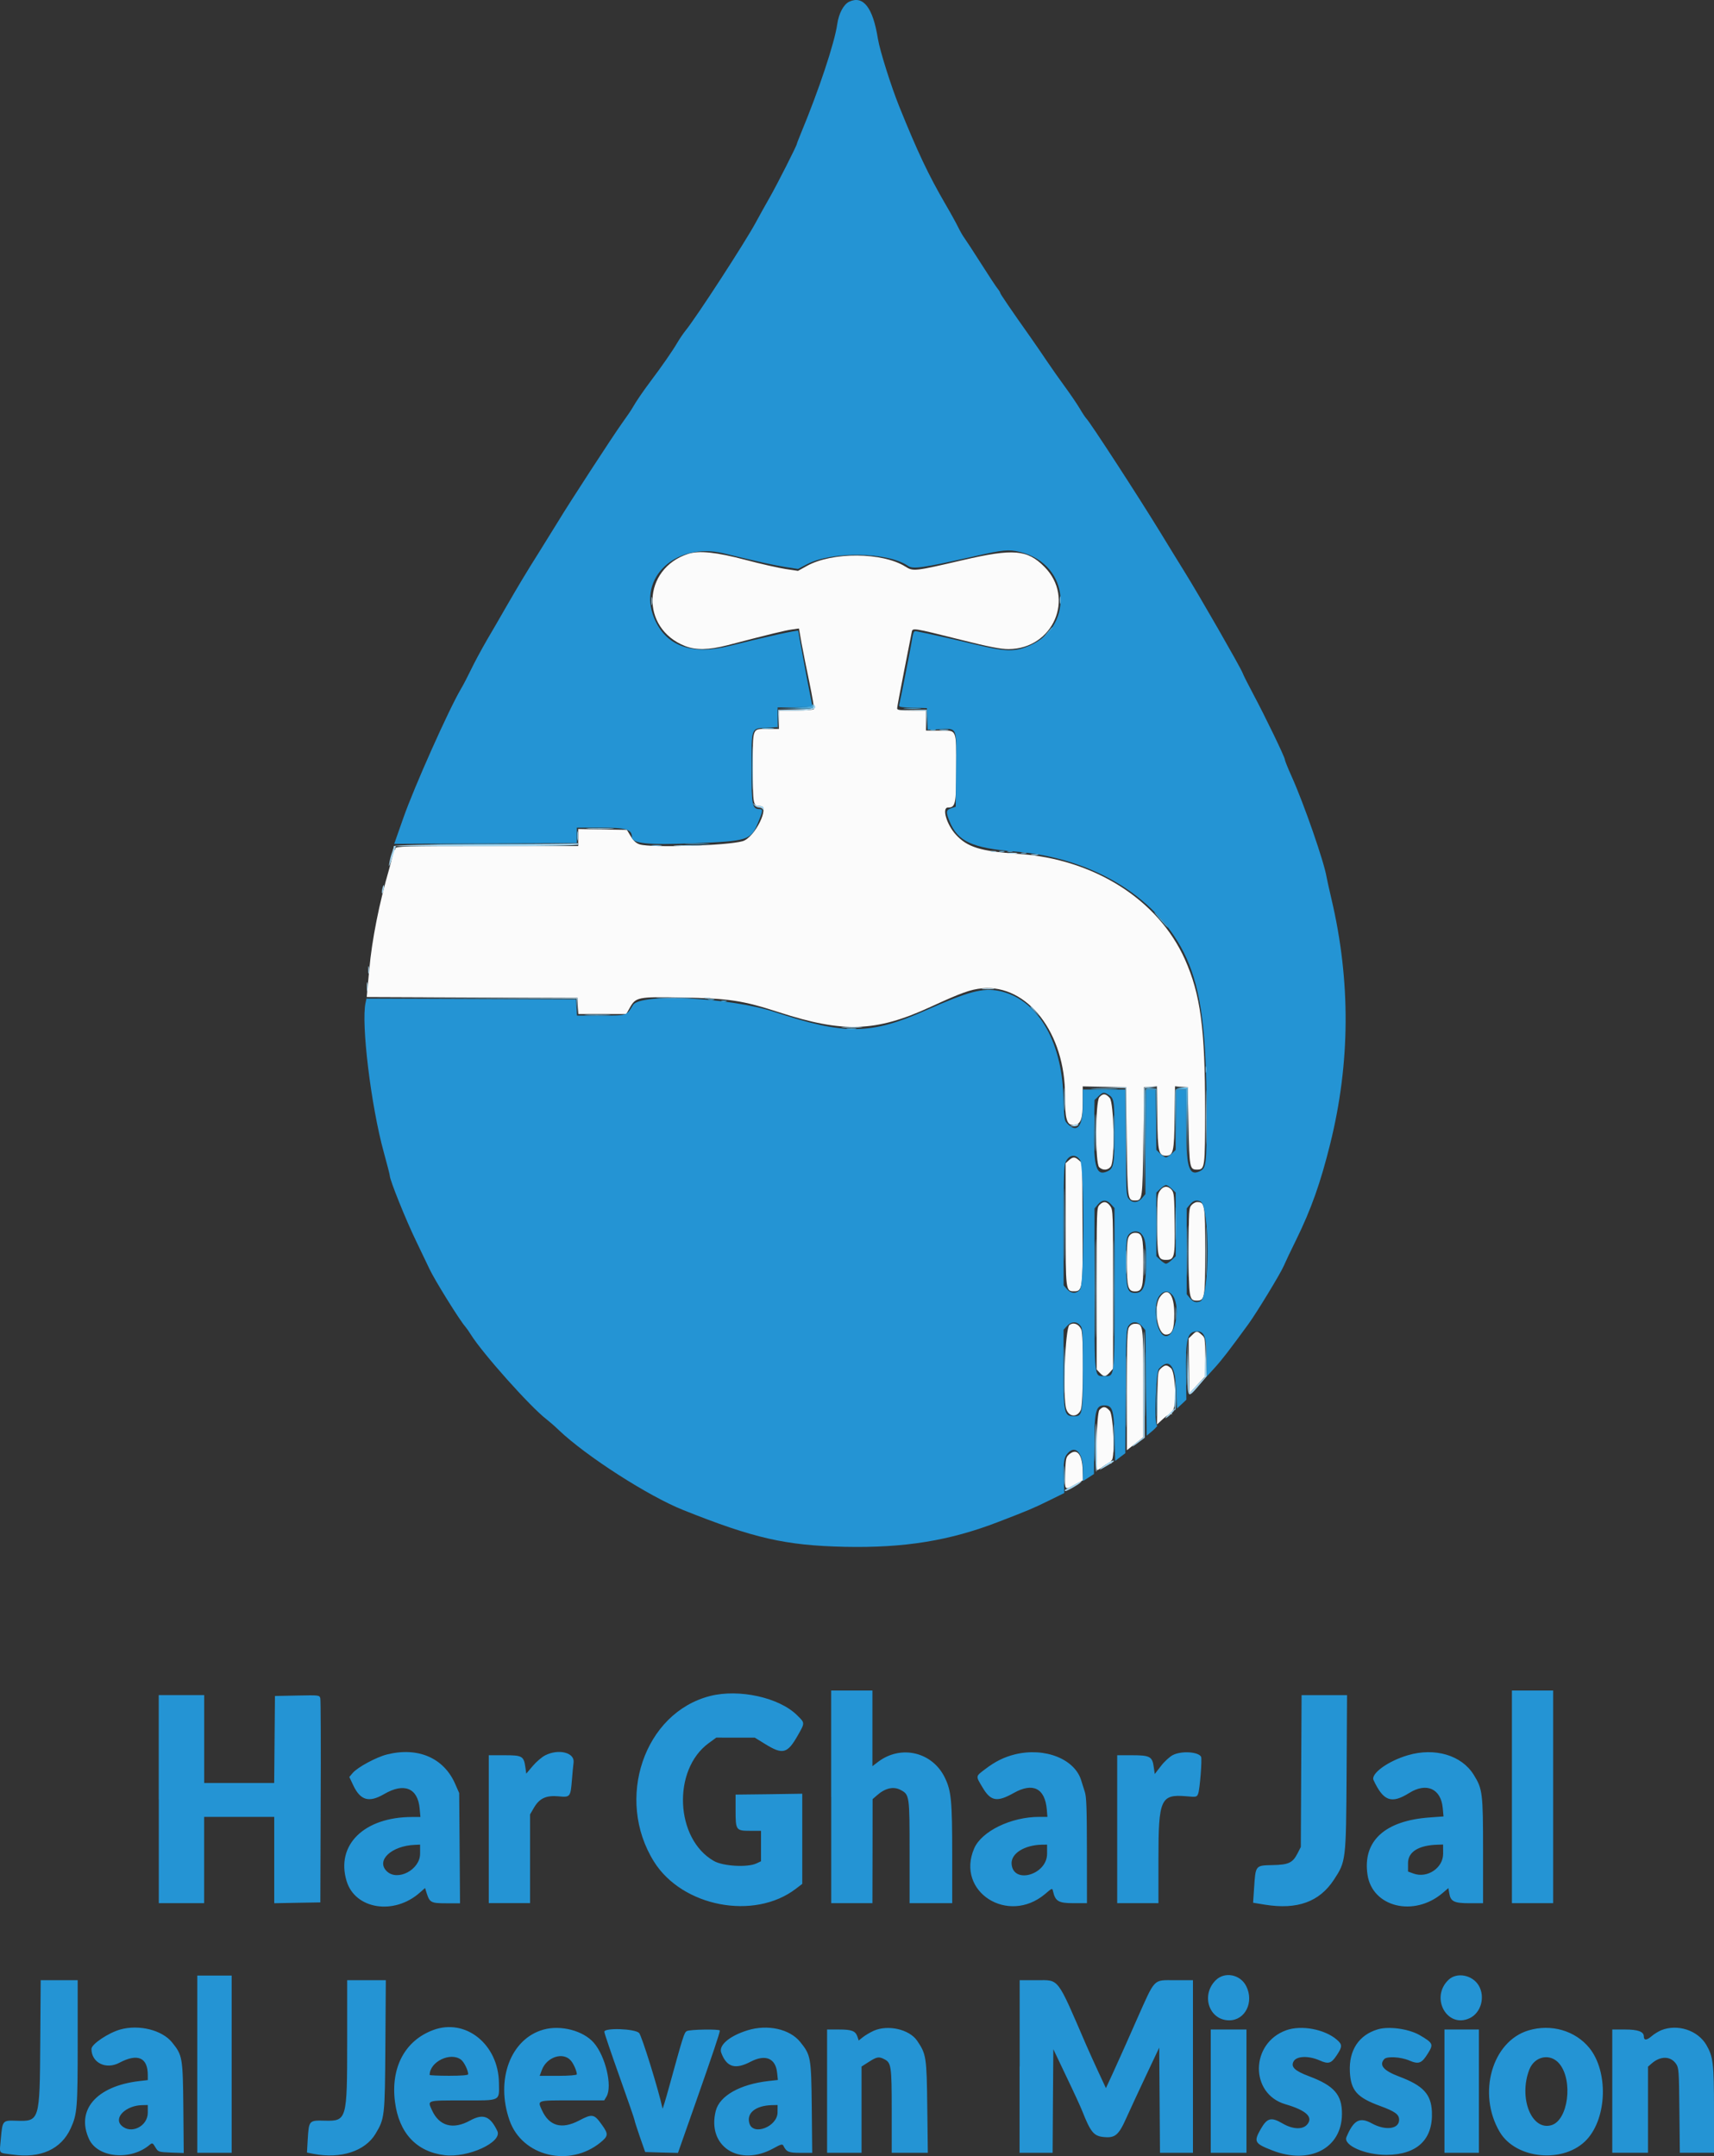 <svg width="31" height="39" viewBox="0 0 31 39" fill="none" xmlns="http://www.w3.org/2000/svg">
<rect x="0" y="0" width="31" height="39" fill="#333333" stroke="none"/>
<path d="M12.447 10.018C11.614 10.289 11.578 11.365 12.391 11.686C12.586 11.762 12.824 11.757 13.156 11.671C13.937 11.467 14.2 11.404 14.319 11.387L14.45 11.368L14.496 11.629C14.523 11.773 14.586 12.095 14.639 12.345C14.691 12.596 14.728 12.812 14.721 12.826C14.713 12.84 14.568 12.851 14.398 12.851H14.088V13.018V13.185H13.901C13.597 13.185 13.616 13.138 13.616 13.877C13.616 14.561 13.619 14.579 13.747 14.579C13.935 14.579 13.649 15.155 13.43 15.216C13.15 15.296 11.778 15.338 11.572 15.274C11.506 15.253 11.46 15.212 11.409 15.128L11.338 15.01L10.898 15.003L10.458 14.995V15.149V15.303H8.804C7.323 15.303 7.15 15.308 7.15 15.347C7.15 15.373 7.138 15.383 7.122 15.37C7.104 15.358 7.099 15.363 7.11 15.381C7.119 15.399 7.088 15.548 7.04 15.713C6.858 16.34 6.728 16.992 6.679 17.533C6.664 17.694 6.647 17.872 6.642 17.93L6.633 18.034L8.539 18.042L10.445 18.049L10.453 18.195L10.46 18.342H10.893H11.327L11.391 18.228C11.499 18.036 11.536 18.028 12.334 18.043C13.193 18.06 13.429 18.096 14.094 18.311C15.255 18.687 15.843 18.666 16.823 18.216C17.389 17.956 17.553 17.897 17.761 17.878C18.583 17.799 19.27 18.691 19.262 19.826C19.26 20.223 19.294 20.349 19.402 20.349C19.546 20.347 19.583 20.261 19.583 19.918V19.65L19.975 19.657L20.367 19.665L20.379 20.643C20.392 21.703 20.394 21.714 20.529 21.714C20.663 21.714 20.665 21.703 20.678 20.643L20.691 19.665L20.808 19.657L20.924 19.648L20.931 20.223C20.939 20.834 20.956 20.905 21.088 20.905C21.22 20.905 21.237 20.834 21.244 20.223L21.252 19.648L21.369 19.657L21.484 19.665L21.497 20.365C21.511 21.125 21.518 21.156 21.649 21.156C21.792 21.156 21.796 21.13 21.796 20.08C21.796 18.602 21.713 17.985 21.43 17.351C20.945 16.27 19.786 15.537 18.414 15.444C17.733 15.398 17.494 15.324 17.285 15.094C17.12 14.912 17.032 14.607 17.145 14.607C17.281 14.607 17.295 14.543 17.295 13.909C17.295 13.173 17.312 13.214 16.995 13.214H16.748V13.033V12.851H16.488C16.281 12.851 16.226 12.844 16.226 12.813C16.226 12.791 16.284 12.487 16.352 12.137C16.421 11.786 16.482 11.471 16.49 11.435C16.506 11.354 16.491 11.351 17.384 11.574C17.884 11.7 18.103 11.742 18.242 11.741C19.048 11.737 19.449 10.815 18.889 10.252C18.579 9.94 18.329 9.92 17.421 10.13C16.535 10.336 16.517 10.338 16.374 10.248C15.958 9.988 15.058 9.98 14.595 10.236L14.433 10.326L14.207 10.292C14.083 10.273 13.762 10.201 13.495 10.13C12.957 9.987 12.644 9.955 12.447 10.018ZM19.883 19.847C19.81 19.93 19.807 21.038 19.879 21.111C19.944 21.177 20.046 21.17 20.093 21.095C20.167 20.977 20.149 19.948 20.071 19.86C19.997 19.777 19.949 19.774 19.883 19.847ZM19.332 20.987L19.273 21.041V22.141C19.273 23.347 19.275 23.357 19.425 23.357C19.582 23.357 19.587 23.32 19.579 22.125L19.573 21.04L19.514 20.987C19.44 20.921 19.406 20.921 19.332 20.987ZM20.98 21.537C20.932 21.605 20.929 21.647 20.929 22.131C20.93 22.741 20.941 22.789 21.09 22.789C21.243 22.789 21.254 22.743 21.245 22.115C21.239 21.636 21.235 21.576 21.192 21.523C21.126 21.444 21.041 21.448 20.98 21.537ZM19.883 21.798C19.835 21.852 19.834 21.892 19.834 23.313V24.771L19.892 24.832C19.965 24.91 19.996 24.908 20.072 24.824L20.132 24.756V23.323C20.132 21.916 20.131 21.889 20.081 21.817C20.02 21.728 19.951 21.722 19.883 21.798ZM21.55 21.798C21.503 21.851 21.5 21.892 21.5 22.634C21.5 23.478 21.508 23.526 21.645 23.526C21.791 23.526 21.798 23.48 21.798 22.634C21.798 21.787 21.792 21.743 21.649 21.743C21.621 21.744 21.577 21.768 21.55 21.798ZM20.42 22.362C20.388 22.412 20.381 22.507 20.381 22.829C20.381 23.285 20.401 23.359 20.53 23.359C20.659 23.359 20.679 23.287 20.679 22.829C20.679 22.373 20.659 22.3 20.53 22.3C20.484 22.3 20.445 22.322 20.42 22.362ZM20.98 23.46C20.853 23.64 20.933 24.14 21.087 24.14C21.202 24.14 21.239 24.047 21.239 23.763C21.238 23.408 21.117 23.266 20.98 23.46ZM19.343 23.966C19.264 24.023 19.216 25.283 19.285 25.488C19.334 25.634 19.484 25.643 19.548 25.503C19.594 25.402 19.602 24.145 19.556 24.047C19.51 23.948 19.419 23.913 19.343 23.966ZM20.42 24.007C20.387 24.06 20.381 24.216 20.381 25.15V26.232L20.53 26.114L20.679 25.996V25.033C20.679 23.967 20.677 23.945 20.53 23.945C20.484 23.944 20.445 23.966 20.42 24.007ZM21.563 24.147L21.498 24.209L21.506 24.707L21.512 25.204L21.655 25.049L21.798 24.895V24.547C21.798 24.205 21.796 24.198 21.733 24.142C21.651 24.07 21.641 24.07 21.563 24.147ZM20.999 24.75C20.941 24.802 20.94 24.817 20.932 25.285L20.925 25.767L21.038 25.663C21.106 25.6 21.165 25.566 21.183 25.579C21.2 25.589 21.205 25.588 21.194 25.575C21.185 25.563 21.194 25.53 21.215 25.504C21.286 25.417 21.257 24.821 21.18 24.75C21.106 24.683 21.073 24.683 20.999 24.75ZM19.883 25.505C19.836 25.559 19.801 26.593 19.847 26.593C19.854 26.593 19.904 26.56 19.957 26.521C20.013 26.479 20.068 26.457 20.085 26.469C20.104 26.48 20.108 26.477 20.099 26.46C20.089 26.443 20.092 26.422 20.107 26.412C20.168 26.369 20.138 25.593 20.071 25.519C19.997 25.435 19.949 25.432 19.883 25.505ZM19.332 26.311C19.279 26.36 19.273 26.391 19.265 26.646C19.256 26.966 19.25 26.96 19.45 26.85L19.589 26.774L19.581 26.569C19.568 26.29 19.469 26.188 19.332 26.311Z" fill="#FBFBFB"/>
<path d="M15.359 0.031C15.258 0.079 15.172 0.24 15.143 0.434C15.096 0.772 14.81 1.631 14.489 2.403C14.447 2.506 14.412 2.595 14.412 2.603C14.412 2.632 14.051 3.345 13.923 3.568C13.848 3.699 13.734 3.904 13.67 4.023C13.48 4.376 12.595 5.74 12.398 5.981C12.361 6.027 12.292 6.127 12.247 6.204C12.159 6.354 11.966 6.632 11.763 6.901C11.619 7.094 11.507 7.259 11.444 7.369C11.421 7.412 11.331 7.543 11.246 7.661C11.088 7.881 10.277 9.127 10.097 9.428C10.042 9.519 9.885 9.772 9.749 9.989C9.5 10.385 9.39 10.569 9.134 11.012C9.06 11.143 8.912 11.397 8.807 11.576C8.703 11.755 8.572 12 8.515 12.12C8.458 12.239 8.378 12.392 8.338 12.459C8.119 12.828 7.488 14.242 7.292 14.803C7.257 14.902 7.206 15.047 7.179 15.124L7.13 15.264L8.782 15.256L10.433 15.249V15.109V14.971H10.87C11.323 14.971 11.428 15.002 11.428 15.136C11.428 15.259 11.697 15.287 12.572 15.252C13.511 15.216 13.579 15.194 13.701 14.903C13.797 14.673 13.803 14.636 13.743 14.636C13.604 14.636 13.592 14.577 13.592 13.903C13.592 13.146 13.581 13.178 13.864 13.163L14.065 13.152V12.975V12.796H14.376C14.609 12.796 14.687 12.788 14.687 12.761C14.687 12.742 14.669 12.645 14.648 12.545C14.613 12.381 14.438 11.435 14.438 11.41C14.438 11.39 13.808 11.529 13.207 11.681C12.511 11.858 12.041 11.687 11.831 11.179C11.529 10.447 12.228 9.8 13.095 10.01C13.697 10.157 14.02 10.228 14.219 10.259L14.434 10.291L14.591 10.208C15.041 9.968 16.057 9.983 16.421 10.235C16.513 10.299 16.67 10.277 17.623 10.062C18.146 9.944 18.243 9.935 18.448 9.984C19.378 10.206 19.442 11.397 18.538 11.712C18.324 11.787 18.145 11.778 17.688 11.669C17.313 11.578 16.752 11.452 16.596 11.423C16.52 11.408 16.522 11.406 16.478 11.667C16.444 11.859 16.283 12.674 16.264 12.746C16.252 12.789 16.277 12.794 16.508 12.801L16.764 12.809L16.771 13.004L16.778 13.2L16.985 13.191C17.321 13.176 17.3 13.124 17.292 13.919L17.285 14.593L17.204 14.62C17.109 14.651 17.105 14.687 17.175 14.858C17.321 15.22 17.583 15.341 18.362 15.403C19.793 15.518 20.972 16.253 21.46 17.333C21.724 17.92 21.823 18.677 21.823 20.145C21.824 21.083 21.817 21.13 21.696 21.187C21.5 21.279 21.451 21.108 21.451 20.314L21.451 19.709H21.364H21.278L21.271 20.254L21.263 20.8L21.193 20.868C21.155 20.904 21.107 20.934 21.089 20.934C21.07 20.934 21.023 20.904 20.985 20.868L20.914 20.8L20.906 20.254L20.899 19.709H20.814H20.73L20.723 20.654L20.716 21.599L20.656 21.671C20.582 21.759 20.479 21.765 20.415 21.684C20.371 21.63 20.367 21.565 20.36 20.667L20.353 19.708H19.968H19.584V19.988C19.584 20.369 19.485 20.499 19.318 20.338C19.248 20.27 19.248 20.27 19.233 19.829C19.2 18.801 18.748 18.061 18.068 17.924C17.774 17.865 17.517 17.933 16.749 18.274C15.743 18.72 15.282 18.724 14.002 18.303C13.212 18.043 11.584 17.963 11.451 18.177C11.328 18.377 11.347 18.37 10.87 18.37H10.435L10.427 18.224L10.42 18.077L8.524 18.07L6.628 18.063L6.612 18.137C6.528 18.509 6.711 20.008 6.941 20.841C7.001 21.058 7.05 21.25 7.05 21.267C7.05 21.344 7.343 22.073 7.528 22.453C7.638 22.683 7.747 22.908 7.767 22.952C7.853 23.14 8.315 23.885 8.416 23.997C8.438 24.023 8.483 24.086 8.516 24.14C8.726 24.478 9.594 25.451 9.885 25.673C9.933 25.71 10.034 25.797 10.109 25.87C10.6 26.338 11.728 27.064 12.36 27.315C13.636 27.825 14.206 27.955 15.278 27.979C16.358 28.002 17.174 27.869 18.055 27.529C18.603 27.318 18.688 27.282 18.963 27.147L19.249 27.006L19.241 26.74C19.232 26.434 19.243 26.362 19.312 26.285C19.448 26.133 19.585 26.279 19.585 26.579V26.791L19.686 26.727L19.786 26.662L19.791 26.114C19.797 25.515 19.821 25.422 19.971 25.422C20.12 25.422 20.143 25.489 20.157 25.977L20.169 26.426L20.261 26.355L20.353 26.286L20.36 25.16C20.367 24.098 20.37 24.031 20.415 23.976C20.479 23.894 20.581 23.9 20.655 23.989L20.715 24.059L20.727 25.015L20.739 25.97L20.848 25.878C20.908 25.826 20.944 25.783 20.928 25.783C20.869 25.783 20.903 24.821 20.963 24.756C21.146 24.557 21.258 24.695 21.274 25.141L21.286 25.478L21.372 25.399L21.457 25.318L21.451 24.843C21.442 24.205 21.475 24.082 21.656 24.082C21.783 24.082 21.821 24.191 21.821 24.566V24.904L21.973 24.737C22.106 24.59 22.235 24.422 22.58 23.949C22.733 23.737 23.157 23.041 23.219 22.897C23.252 22.82 23.353 22.607 23.444 22.424C23.716 21.867 23.881 21.403 24.057 20.696C24.423 19.226 24.431 17.744 24.08 16.256C24.038 16.077 23.998 15.898 23.992 15.86C23.946 15.584 23.586 14.546 23.364 14.051C23.294 13.897 23.238 13.756 23.238 13.738C23.238 13.694 22.88 12.955 22.668 12.558C22.578 12.389 22.489 12.214 22.472 12.168C22.427 12.056 21.691 10.771 21.426 10.346C21.309 10.156 21.106 9.828 20.977 9.615C20.579 8.965 19.713 7.632 19.647 7.569C19.631 7.553 19.576 7.471 19.527 7.387C19.477 7.303 19.357 7.127 19.262 6.997C19.166 6.867 19.018 6.656 18.931 6.527C18.845 6.399 18.708 6.199 18.626 6.083C18.309 5.636 18.09 5.315 18.09 5.298C18.09 5.288 18.07 5.254 18.043 5.221C18.017 5.19 17.881 4.984 17.741 4.763C17.601 4.543 17.467 4.338 17.443 4.306C17.419 4.275 17.368 4.188 17.331 4.112C17.293 4.035 17.19 3.847 17.1 3.694C16.789 3.158 16.596 2.749 16.263 1.924C16.115 1.556 15.912 0.912 15.878 0.701C15.788 0.136 15.613 -0.088 15.359 0.031ZM20.04 19.796C20.149 19.861 20.155 19.892 20.155 20.466C20.157 21.063 20.145 21.133 20.029 21.187C19.83 21.279 19.779 21.117 19.788 20.438L19.796 19.897L19.866 19.83C19.945 19.755 19.964 19.751 20.04 19.796ZM19.533 20.98C19.613 21.094 19.614 23.23 19.534 23.326C19.467 23.406 19.373 23.403 19.297 23.319L19.237 23.25V22.175C19.237 21.28 19.243 21.085 19.273 21.019C19.334 20.886 19.454 20.868 19.533 20.98ZM21.193 21.503L21.264 21.571V22.146V22.723L21.193 22.79C21.155 22.827 21.107 22.858 21.089 22.858C21.07 22.858 21.023 22.827 20.985 22.79L20.914 22.723V22.146V21.571L20.985 21.503C21.023 21.467 21.07 21.436 21.089 21.436C21.108 21.435 21.155 21.467 21.193 21.503ZM20.096 21.784L20.157 21.852V23.311C20.157 24.952 20.163 24.892 19.972 24.892C19.789 24.892 19.796 24.952 19.796 23.316V21.859L19.856 21.787C19.932 21.696 20.017 21.695 20.096 21.784ZM21.711 21.732C21.882 21.806 21.882 23.464 21.711 23.537C21.635 23.569 21.584 23.554 21.523 23.482L21.463 23.41V22.634V21.858L21.523 21.786C21.583 21.715 21.634 21.7 21.711 21.732ZM20.642 22.317C20.714 22.399 20.729 22.489 20.729 22.829C20.729 23.261 20.684 23.387 20.532 23.387C20.389 23.387 20.368 23.319 20.368 22.829C20.368 22.435 20.374 22.383 20.415 22.331C20.473 22.261 20.585 22.254 20.642 22.317ZM21.195 23.415C21.357 23.584 21.274 24.168 21.089 24.168C20.917 24.168 20.829 23.607 20.976 23.431C21.047 23.345 21.124 23.34 21.195 23.415ZM19.535 23.972C19.581 24.025 19.585 24.065 19.585 24.76C19.585 25.586 19.578 25.617 19.423 25.617C19.247 25.617 19.236 25.568 19.236 24.761V24.053L19.297 23.986C19.371 23.902 19.467 23.896 19.535 23.972ZM15.034 32.502V34.425H15.406H15.779L15.781 33.484L15.782 32.543L15.858 32.477C16.006 32.344 16.159 32.308 16.287 32.376C16.45 32.461 16.451 32.477 16.451 33.502V34.425H16.837H17.222V33.553C17.222 32.57 17.205 32.392 17.088 32.153C16.863 31.69 16.297 31.556 15.885 31.866L15.779 31.947V31.262V30.578H15.406H15.033V32.502H15.034ZM27.345 32.502V34.425H27.718H28.091V32.502V30.578H27.718H27.345V32.502ZM12.845 30.677C11.65 30.98 11.12 32.542 11.829 33.675C12.34 34.49 13.639 34.74 14.392 34.166L14.51 34.076V33.261V32.445L13.907 32.454L13.304 32.461V32.743C13.304 33.105 13.311 33.116 13.568 33.116H13.764V33.392V33.667L13.683 33.705C13.521 33.782 13.078 33.757 12.912 33.662C12.211 33.264 12.156 32.013 12.818 31.53L12.955 31.43L13.303 31.431H13.652L13.843 31.549C14.159 31.743 14.242 31.721 14.431 31.387C14.56 31.159 14.56 31.167 14.418 31.027C14.095 30.705 13.369 30.545 12.845 30.677ZM2.872 32.544V34.425H3.282H3.692V33.644V32.864H4.326H4.96V33.645V34.426L5.377 34.418L5.794 34.411L5.8 32.599C5.805 31.603 5.801 30.758 5.794 30.724C5.78 30.661 5.778 30.661 5.377 30.669L4.973 30.677L4.966 31.463L4.959 32.251H4.326H3.693V31.456V30.661H3.282H2.871V32.543L2.872 32.544ZM23.534 32.035L23.527 33.408L23.469 33.522C23.38 33.696 23.307 33.731 23.011 33.736C22.705 33.743 22.709 33.739 22.682 34.149L22.664 34.417L22.884 34.453C23.464 34.545 23.863 34.401 24.124 34.003C24.344 33.668 24.345 33.662 24.355 32.063L24.363 30.662H23.952H23.541L23.534 32.035ZM7 31.735C6.806 31.783 6.464 31.968 6.379 32.07L6.318 32.142L6.391 32.297C6.52 32.567 6.674 32.61 6.945 32.453C7.308 32.24 7.556 32.341 7.59 32.712L7.604 32.866H7.454C6.587 32.866 6.07 33.371 6.269 34.026C6.424 34.537 7.129 34.647 7.594 34.233L7.688 34.151L7.718 34.247C7.772 34.414 7.798 34.427 8.072 34.427H8.32L8.313 33.431L8.305 32.433L8.233 32.269C8.028 31.797 7.56 31.595 7 31.735ZM9.86 31.751C9.799 31.782 9.697 31.87 9.634 31.945L9.518 32.082L9.502 31.965C9.473 31.764 9.445 31.749 9.122 31.749H8.84V33.087V34.424H9.213H9.587V33.622V32.819L9.655 32.702C9.755 32.529 9.875 32.472 10.1 32.492C10.314 32.513 10.319 32.505 10.344 32.195C10.353 32.08 10.366 31.938 10.374 31.881C10.397 31.701 10.104 31.627 9.86 31.751ZM18.354 31.734C18.159 31.783 18.001 31.861 17.819 32C17.642 32.134 17.644 32.119 17.769 32.329C17.918 32.582 18.032 32.603 18.336 32.431C18.682 32.237 18.9 32.346 18.933 32.731L18.944 32.864H18.795C18.287 32.864 17.754 33.123 17.619 33.435C17.282 34.217 18.232 34.825 18.903 34.258C19.03 34.149 19.032 34.149 19.046 34.212C19.087 34.39 19.145 34.425 19.413 34.425H19.659L19.658 33.469C19.657 32.687 19.65 32.495 19.618 32.404C19.598 32.342 19.572 32.258 19.559 32.217C19.448 31.819 18.899 31.6 18.354 31.734ZM21.212 31.746C21.157 31.774 21.06 31.862 20.998 31.943L20.885 32.089L20.867 31.962C20.842 31.773 20.797 31.749 20.475 31.749H20.206V33.087V34.425H20.579H20.952V33.617C20.952 32.543 20.992 32.452 21.454 32.491C21.64 32.508 21.647 32.506 21.671 32.442C21.701 32.364 21.744 31.814 21.723 31.776C21.673 31.686 21.368 31.666 21.212 31.746ZM25.463 31.749C25.104 31.854 24.789 32.083 24.842 32.198C25.021 32.581 25.165 32.633 25.487 32.432C25.799 32.236 26.062 32.353 26.094 32.704L26.108 32.856L25.862 32.874C25.047 32.931 24.643 33.3 24.733 33.909C24.82 34.498 25.575 34.681 26.092 34.241L26.196 34.152L26.212 34.246C26.236 34.395 26.3 34.426 26.58 34.426H26.823V33.478C26.823 32.433 26.814 32.359 26.655 32.104C26.437 31.749 25.951 31.605 25.463 31.749ZM7.598 33.529C7.598 33.822 7.187 34.036 6.994 33.846C6.797 33.652 7.08 33.387 7.504 33.37L7.598 33.366V33.529ZM18.938 33.531C18.938 33.913 18.322 34.089 18.296 33.714C18.284 33.526 18.527 33.374 18.844 33.367L18.938 33.366V33.531H18.938ZM26.101 33.531C26.101 33.789 25.814 33.98 25.565 33.889L25.466 33.853V33.7C25.466 33.495 25.659 33.376 26.007 33.367L26.1 33.364L26.101 33.531ZM3.568 37.338V38.94H3.879H4.19V37.337V35.734H3.879H3.568V37.338ZM21.989 35.818C21.715 36.087 21.867 36.544 22.232 36.544C22.522 36.544 22.685 36.214 22.539 35.924C22.432 35.713 22.151 35.658 21.989 35.818ZM26.2 35.81C25.86 36.131 26.172 36.698 26.581 36.505C26.788 36.408 26.867 36.116 26.742 35.91C26.626 35.721 26.348 35.67 26.2 35.81ZM0.728 36.94C0.719 38.367 0.717 38.374 0.295 38.36C0.047 38.352 0.045 38.355 0.016 38.677C-0.01 38.976 -0.039 38.935 0.224 38.972C0.731 39.046 1.106 38.877 1.279 38.497C1.396 38.24 1.405 38.133 1.405 36.94V35.818H1.07H0.736L0.728 36.94ZM6.279 36.94C6.279 38.343 6.272 38.368 5.877 38.359C5.586 38.352 5.587 38.352 5.565 38.708L5.552 38.936L5.673 38.96C6.165 39.054 6.604 38.91 6.792 38.596C6.958 38.318 6.961 38.291 6.97 36.996L6.978 35.818H6.629H6.279V36.94ZM18.44 37.379V38.94H18.739H19.038L19.044 38.002L19.051 37.066L19.287 37.562C19.418 37.834 19.547 38.115 19.574 38.185C19.722 38.561 19.782 38.636 19.953 38.654C20.167 38.678 20.231 38.625 20.372 38.309C20.44 38.158 20.601 37.81 20.731 37.535L20.966 37.038L20.973 37.989L20.98 38.94H21.278H21.576V37.379V35.818H21.252C20.851 35.818 20.901 35.766 20.559 36.533C20.418 36.854 20.285 37.152 20.264 37.197C20.244 37.244 20.177 37.392 20.115 37.527L20.002 37.77L19.869 37.485C19.795 37.328 19.696 37.104 19.645 36.989C19.108 35.746 19.163 35.818 18.752 35.818H18.442V37.379H18.44ZM2.175 36.71C1.957 36.772 1.654 36.976 1.654 37.061C1.654 37.311 1.916 37.441 2.16 37.311C2.49 37.136 2.673 37.216 2.673 37.534V37.625L2.518 37.643C1.743 37.734 1.369 38.168 1.611 38.693C1.768 39.033 2.366 39.088 2.709 38.794C2.754 38.757 2.762 38.759 2.81 38.84C2.861 38.925 2.865 38.926 3.093 38.936L3.323 38.944L3.316 38.127C3.307 37.214 3.3 37.176 3.113 36.944C2.933 36.72 2.514 36.615 2.175 36.71ZM7.834 36.72C7.323 36.91 7.063 37.4 7.144 38.021C7.217 38.582 7.53 38.919 8.038 38.983C8.459 39.037 9.091 38.749 8.995 38.546C8.865 38.275 8.741 38.226 8.501 38.357C8.193 38.527 7.942 38.457 7.812 38.168C7.73 37.987 7.71 37.993 8.365 37.993C9.068 37.993 9.029 38.013 9.024 37.675C9.015 36.977 8.42 36.501 7.834 36.72ZM9.829 36.712C9.234 36.878 8.957 37.621 9.217 38.357C9.446 39.005 10.299 39.211 10.861 38.753C11.002 38.637 11.006 38.602 10.89 38.439C10.746 38.236 10.715 38.229 10.471 38.358C10.158 38.521 9.932 38.457 9.801 38.168C9.719 37.986 9.7 37.992 10.344 37.992H10.928L10.97 37.922C11.079 37.734 10.951 37.193 10.74 36.95C10.55 36.731 10.142 36.624 9.829 36.712ZM13.519 36.725C13.194 36.826 12.995 36.995 13.044 37.129C13.142 37.393 13.297 37.439 13.577 37.292C13.846 37.152 14.03 37.23 14.056 37.498L14.069 37.623L13.898 37.642C13.383 37.701 13.016 37.909 12.946 38.18C12.782 38.823 13.367 39.203 13.99 38.859C14.123 38.785 14.151 38.777 14.169 38.813C14.225 38.925 14.264 38.941 14.478 38.941H14.69L14.682 38.126C14.672 37.209 14.665 37.175 14.473 36.935C14.283 36.7 13.881 36.612 13.519 36.725ZM15.8 36.734C15.736 36.763 15.65 36.815 15.607 36.848L15.531 36.909L15.508 36.84C15.472 36.736 15.408 36.71 15.172 36.71H14.959V37.826V38.94H15.27H15.582V38.16V37.38L15.712 37.297C15.856 37.204 15.896 37.196 15.992 37.246C16.12 37.311 16.128 37.367 16.128 38.186V38.94H16.454H16.781L16.771 38.111C16.76 37.204 16.753 37.157 16.587 36.912C16.444 36.705 16.058 36.618 15.8 36.734ZM23.262 36.724C22.612 36.958 22.602 37.874 23.249 38.062C23.633 38.174 23.763 38.301 23.634 38.437C23.549 38.524 23.375 38.514 23.194 38.408C22.991 38.289 22.919 38.308 22.803 38.509C22.672 38.74 22.688 38.771 23.009 38.896C23.686 39.162 24.268 38.859 24.271 38.241C24.274 37.891 24.131 37.727 23.68 37.557C23.415 37.458 23.34 37.385 23.398 37.284C23.453 37.188 23.668 37.182 23.865 37.268C24.028 37.341 24.077 37.326 24.178 37.174C24.28 37.021 24.28 36.981 24.177 36.893C23.957 36.704 23.534 36.625 23.262 36.724ZM24.92 36.707C24.578 36.808 24.395 37.084 24.414 37.472C24.431 37.812 24.54 37.939 24.961 38.093C25.233 38.193 25.305 38.246 25.305 38.343C25.305 38.512 25.058 38.544 24.811 38.408C24.592 38.287 24.481 38.348 24.352 38.657C24.291 38.804 24.693 38.981 25.081 38.978C25.631 38.973 25.92 38.699 25.898 38.197C25.883 37.877 25.739 37.724 25.303 37.56C25.023 37.454 24.938 37.355 25.036 37.245C25.084 37.191 25.336 37.205 25.489 37.271C25.661 37.344 25.714 37.324 25.828 37.139C25.93 36.975 25.919 36.953 25.672 36.809C25.473 36.697 25.119 36.648 24.92 36.707ZM27.643 36.727C26.984 36.926 26.717 37.872 27.124 38.562C27.419 39.062 28.296 39.139 28.701 38.699C29.067 38.3 29.089 37.47 28.747 37.045C28.491 36.73 28.054 36.603 27.643 36.727ZM30.048 36.722C29.997 36.743 29.915 36.792 29.868 36.834C29.781 36.908 29.731 36.909 29.731 36.836C29.731 36.749 29.627 36.71 29.39 36.71H29.16V37.826V38.939H29.483H29.806V38.161V37.382L29.872 37.325C30.032 37.184 30.217 37.188 30.315 37.333C30.363 37.405 30.367 37.453 30.374 38.175L30.382 38.939H30.691H31V38.164C31 37.324 30.985 37.2 30.86 36.986C30.703 36.723 30.341 36.606 30.048 36.722ZM10.93 36.751C10.93 36.774 11.053 37.136 11.203 37.557C11.353 37.978 11.476 38.334 11.476 38.348C11.476 38.361 11.52 38.498 11.572 38.649L11.669 38.926L11.965 38.935L12.262 38.942L12.588 38.015C12.892 37.149 13.019 36.772 13.019 36.729C13.019 36.7 12.472 36.708 12.421 36.739C12.374 36.767 12.36 36.811 12.094 37.776C12.036 37.989 11.985 38.151 11.983 38.14C11.913 37.808 11.607 36.822 11.559 36.773C11.484 36.695 10.93 36.675 10.93 36.751ZM21.898 37.826V38.94H22.222H22.544V37.826V36.71H22.221H21.898L21.898 37.826ZM26.125 37.826V38.94H26.437H26.748V37.826V36.71H26.437H26.125V37.826ZM8.341 37.258C8.394 37.3 8.468 37.45 8.468 37.519C8.468 37.537 8.342 37.547 8.12 37.547C7.928 37.547 7.771 37.539 7.771 37.532C7.771 37.292 8.151 37.109 8.341 37.258ZM10.327 37.275C10.377 37.335 10.433 37.465 10.433 37.521C10.433 37.536 10.288 37.548 10.096 37.548H9.761L9.8 37.443C9.888 37.205 10.188 37.108 10.327 37.275ZM28.205 37.331C28.455 37.636 28.362 38.349 28.061 38.44C27.7 38.549 27.461 37.944 27.661 37.432C27.758 37.188 28.044 37.134 28.205 37.331ZM2.673 38.214C2.673 38.464 2.365 38.613 2.195 38.445C2.05 38.303 2.284 38.079 2.58 38.078L2.673 38.076V38.214ZM14.063 38.208C14.063 38.468 13.618 38.64 13.553 38.405C13.5 38.22 13.666 38.087 13.958 38.078L14.064 38.076L14.063 38.208Z" fill="#2494D4"/>
<path d="M19.168 10.858C19.169 10.92 19.175 10.941 19.181 10.906C19.186 10.872 19.186 10.822 19.18 10.795C19.173 10.769 19.168 10.797 19.168 10.858ZM17.004 13.206C17.042 13.212 17.104 13.212 17.142 13.206C17.179 13.199 17.149 13.195 17.073 13.195C16.998 13.195 16.967 13.199 17.004 13.206ZM10.44 15.123C10.44 15.2 10.445 15.228 10.451 15.186C10.456 15.143 10.456 15.081 10.451 15.046C10.445 15.011 10.44 15.046 10.44 15.123ZM11.794 15.296C11.839 15.303 11.911 15.303 11.956 15.296C12 15.29 11.964 15.285 11.875 15.285C11.786 15.285 11.75 15.291 11.794 15.296ZM18.074 15.407C18.098 15.413 18.137 15.413 18.162 15.407C18.185 15.4 18.165 15.394 18.117 15.394C18.07 15.395 18.05 15.4 18.074 15.407ZM18.472 15.435C18.496 15.441 18.535 15.441 18.559 15.435C18.583 15.427 18.563 15.422 18.516 15.422C18.468 15.422 18.448 15.428 18.472 15.435ZM11.932 18.057C12.08 18.062 12.316 18.062 12.455 18.057C12.594 18.052 12.473 18.048 12.186 18.048C11.898 18.048 11.785 18.052 11.932 18.057ZM18.64 18.211C18.64 18.217 18.676 18.257 18.721 18.302L18.801 18.384L18.728 18.294C18.661 18.209 18.64 18.19 18.64 18.211ZM10.613 18.363C10.719 18.368 10.892 18.368 10.998 18.363C11.104 18.357 11.018 18.354 10.805 18.354C10.594 18.353 10.507 18.358 10.613 18.363ZM21.805 19.346C21.805 19.399 21.81 19.422 21.816 19.394C21.822 19.367 21.822 19.323 21.816 19.297C21.809 19.27 21.805 19.292 21.805 19.346ZM19.247 19.889C19.247 20.074 19.25 20.145 19.255 20.049C19.261 19.952 19.261 19.801 19.255 19.714C19.249 19.627 19.247 19.706 19.247 19.889ZM20.142 20.488C20.142 20.772 20.145 20.889 20.15 20.746C20.154 20.605 20.154 20.372 20.15 20.231C20.145 20.09 20.142 20.205 20.142 20.488ZM19.249 22.147C19.249 22.73 19.252 22.973 19.256 22.686C19.259 22.399 19.26 21.923 19.256 21.626C19.251 21.33 19.249 21.564 19.249 22.147ZM21.261 22.133C21.261 22.401 21.265 22.511 21.269 22.377C21.274 22.243 21.274 22.024 21.269 21.89C21.265 21.756 21.261 21.865 21.261 22.133ZM20.143 23.303C20.143 24.078 20.147 24.393 20.15 24.007C20.154 23.62 20.154 22.987 20.15 22.6C20.147 22.213 20.143 22.531 20.143 23.303ZM21.26 23.763C21.26 23.871 21.265 23.91 21.269 23.853C21.274 23.795 21.274 23.708 21.268 23.658C21.264 23.609 21.26 23.657 21.26 23.763ZM19.248 24.78C19.248 25.156 19.252 25.311 19.256 25.122C19.26 24.934 19.26 24.627 19.256 24.439C19.25 24.251 19.248 24.405 19.248 24.78ZM21.251 25.219C21.243 25.39 21.247 25.521 21.258 25.509C21.268 25.497 21.274 25.355 21.269 25.198L21.263 24.907L21.251 25.219ZM20.142 26.021C20.142 26.251 20.145 26.341 20.15 26.222C20.154 26.102 20.154 25.915 20.15 25.804C20.145 25.694 20.142 25.791 20.142 26.021ZM19.246 26.69C19.246 26.843 19.25 26.902 19.255 26.821C19.261 26.74 19.261 26.614 19.255 26.543C19.249 26.47 19.246 26.537 19.246 26.69Z" fill="#73BBE3"/>
<path d="M11.783 10.873C11.783 10.941 11.787 10.969 11.793 10.935C11.799 10.901 11.799 10.845 11.793 10.81C11.787 10.776 11.783 10.803 11.783 10.873ZM14.71 12.776C14.71 12.816 14.667 12.823 14.393 12.83L14.076 12.838L14.074 13.019L14.072 13.2L14.081 13.026L14.09 12.852H14.401C14.703 12.852 14.792 12.824 14.726 12.749C14.717 12.739 14.71 12.751 14.71 12.776ZM16.481 12.844L16.747 12.853L16.756 13.026L16.765 13.199L16.763 13.018L16.761 12.837L16.488 12.836L16.214 12.834L16.481 12.844ZM13.639 14.559C13.657 14.586 13.698 14.607 13.729 14.607C13.76 14.607 13.791 14.624 13.798 14.643C13.806 14.664 13.812 14.658 13.813 14.629C13.814 14.593 13.795 14.58 13.745 14.58C13.707 14.58 13.66 14.564 13.641 14.545C13.611 14.516 13.611 14.517 13.639 14.559ZM10.65 14.991C10.763 14.996 10.948 14.996 11.06 14.991C11.173 14.985 11.08 14.981 10.855 14.981C10.629 14.981 10.538 14.986 10.65 14.991ZM8.785 15.269C7.71 15.275 7.124 15.287 7.122 15.305C7.117 15.345 7.111 15.367 7.081 15.448C7.066 15.489 7.047 15.57 7.039 15.629C7.03 15.7 7.048 15.662 7.092 15.521L7.159 15.305H8.809C9.892 15.305 10.458 15.295 10.458 15.276C10.458 15.261 10.455 15.252 10.451 15.255C10.448 15.259 9.698 15.266 8.785 15.269ZM12.231 15.298C12.351 15.303 12.542 15.303 12.654 15.298C12.766 15.292 12.668 15.289 12.435 15.289C12.203 15.287 12.111 15.292 12.231 15.298ZM17.924 15.407C17.949 15.414 17.988 15.414 18.012 15.407C18.035 15.4 18.016 15.394 17.968 15.394C17.92 15.395 17.902 15.4 17.924 15.407ZM18.249 15.436C18.286 15.442 18.348 15.442 18.386 15.436C18.424 15.429 18.393 15.424 18.317 15.424C18.241 15.424 18.21 15.43 18.249 15.436ZM18.659 15.463C18.69 15.471 18.74 15.471 18.771 15.463C18.802 15.456 18.776 15.451 18.715 15.451C18.652 15.451 18.628 15.457 18.659 15.463ZM6.916 16.073C6.906 16.114 6.904 16.153 6.909 16.159C6.916 16.166 6.927 16.137 6.937 16.098C6.946 16.056 6.948 16.017 6.943 16.011C6.937 16.004 6.925 16.032 6.916 16.073ZM6.659 17.548C6.659 17.61 6.664 17.631 6.67 17.597C6.676 17.562 6.676 17.512 6.67 17.485C6.663 17.458 6.658 17.487 6.659 17.548ZM6.635 17.855C6.635 17.931 6.64 17.96 6.645 17.917C6.652 17.875 6.652 17.812 6.645 17.778C6.639 17.743 6.634 17.778 6.635 17.855ZM17.776 17.889C17.826 17.896 17.911 17.896 17.963 17.889C18.013 17.883 17.971 17.879 17.87 17.879C17.766 17.879 17.724 17.883 17.776 17.889ZM8.535 18.057L10.43 18.065L10.439 18.197L10.448 18.329L10.447 18.19L10.445 18.051L8.542 18.05H6.639L8.535 18.057ZM12.739 18.055C12.77 18.063 12.815 18.062 12.839 18.055C12.863 18.048 12.838 18.043 12.783 18.044C12.728 18.044 12.709 18.049 12.739 18.055ZM15.252 18.586C15.338 18.591 15.476 18.591 15.562 18.586C15.648 18.581 15.578 18.576 15.407 18.576C15.236 18.576 15.166 18.581 15.252 18.586ZM21.809 20.21C21.809 20.646 21.813 20.825 21.816 20.606C21.821 20.388 21.821 20.03 21.816 19.811C21.813 19.594 21.809 19.773 21.809 20.21ZM19.969 19.673L20.355 19.682L20.361 20.594L20.369 21.506V20.587L20.368 19.667L19.976 19.666L19.584 19.665L19.969 19.673ZM20.691 19.688C20.683 19.707 20.682 20.143 20.685 20.656L20.692 21.59L20.698 20.637L20.705 19.684L20.822 19.673L20.941 19.662L20.822 19.658C20.745 19.654 20.698 19.665 20.691 19.688ZM21.357 19.672L21.474 19.683L21.481 20.344L21.488 21.006L21.487 20.336L21.486 19.667L21.362 19.664L21.238 19.661L21.357 19.672ZM19.819 20.488C19.819 20.788 19.823 20.91 19.827 20.761C19.832 20.611 19.832 20.366 19.827 20.217C19.823 20.067 19.819 20.19 19.819 20.488ZM19.423 20.349L19.349 20.37L19.416 20.374C19.453 20.377 19.489 20.365 19.498 20.351C19.507 20.335 19.51 20.324 19.506 20.326C19.502 20.327 19.464 20.337 19.423 20.349ZM19.821 23.303C19.821 24.093 19.824 24.416 19.828 24.021C19.831 23.627 19.831 22.98 19.828 22.585C19.823 22.192 19.821 22.514 19.821 23.303ZM21.486 22.635C21.486 23.057 21.489 23.229 21.493 23.017C21.498 22.807 21.498 22.463 21.493 22.251C21.489 22.042 21.486 22.213 21.486 22.635ZM21.809 22.635C21.809 23.026 21.813 23.186 21.816 22.99C21.821 22.794 21.821 22.475 21.816 22.28C21.813 22.084 21.809 22.244 21.809 22.635ZM20.689 22.83C20.689 23.052 20.693 23.143 20.697 23.032C20.703 22.921 20.703 22.739 20.697 22.627C20.693 22.517 20.689 22.607 20.689 22.83ZM20.365 22.83C20.365 23.022 20.37 23.101 20.374 23.004C20.379 22.908 20.379 22.751 20.374 22.655C20.369 22.56 20.365 22.638 20.365 22.83ZM20.679 25.043V26L20.579 26.074C20.524 26.115 20.479 26.156 20.479 26.163C20.479 26.172 20.53 26.139 20.591 26.091L20.704 26.006V25.045C20.704 24.516 20.697 24.084 20.691 24.084C20.685 24.084 20.679 24.516 20.679 25.043ZM20.367 25.172C20.367 25.747 20.371 25.982 20.375 25.694C20.378 25.406 20.379 24.936 20.375 24.649C20.37 24.362 20.367 24.596 20.367 25.172ZM21.48 24.731C21.474 25.308 21.474 25.306 21.671 25.076L21.823 24.898L21.819 24.582L21.813 24.266L21.799 24.59L21.785 24.914L21.648 25.055L21.511 25.198L21.498 24.717L21.484 24.235L21.48 24.731ZM21.14 25.577C21.085 25.631 21.062 25.663 21.09 25.649C21.162 25.609 21.284 25.475 21.245 25.477C21.241 25.479 21.194 25.523 21.14 25.577ZM19.813 26.098C19.81 26.386 19.817 26.621 19.827 26.622C19.837 26.622 19.843 26.468 19.84 26.28C19.827 25.637 19.819 25.575 19.813 26.098ZM20.016 26.477C19.887 26.57 19.847 26.614 19.945 26.557C20.135 26.448 20.16 26.431 20.14 26.419C20.129 26.411 20.073 26.438 20.016 26.477ZM19.41 26.866C19.243 26.956 19.25 26.952 19.266 26.97C19.279 26.983 19.504 26.858 19.546 26.813C19.581 26.776 19.562 26.783 19.41 26.866Z" fill="#A5D4ED"/>
<path d="M18.936 11.45L18.85 11.555L18.944 11.459C18.995 11.406 19.036 11.359 19.036 11.354C19.037 11.333 19.016 11.354 18.936 11.45ZM14.685 12.767C14.685 12.782 14.551 12.797 14.368 12.803L14.051 12.811L14.38 12.817C14.659 12.822 14.71 12.817 14.71 12.781C14.71 12.759 14.704 12.74 14.697 12.74C14.691 12.74 14.685 12.752 14.685 12.767ZM16.371 12.816C16.443 12.822 16.56 12.822 16.631 12.816C16.704 12.81 16.644 12.806 16.5 12.806C16.358 12.806 16.298 12.81 16.371 12.816ZM13.796 13.178C13.847 13.184 13.931 13.184 13.982 13.178C14.034 13.172 13.992 13.167 13.889 13.167C13.787 13.167 13.745 13.172 13.796 13.178ZM16.831 13.205C16.854 13.213 16.892 13.213 16.917 13.205C16.942 13.197 16.922 13.193 16.874 13.193C16.825 13.193 16.806 13.197 16.831 13.205ZM13.601 13.896C13.601 14.248 13.605 14.389 13.609 14.209C13.614 14.027 13.614 13.739 13.609 13.567C13.604 13.396 13.601 13.544 13.601 13.896ZM7.963 15.269C8.418 15.273 9.163 15.273 9.618 15.269C10.072 15.264 9.7 15.261 8.791 15.261C7.881 15.261 7.509 15.264 7.963 15.269ZM12.429 15.269C12.536 15.275 12.704 15.275 12.803 15.269C12.901 15.264 12.814 15.26 12.609 15.26C12.404 15.26 12.323 15.264 12.429 15.269ZM18.223 15.406C18.247 15.413 18.285 15.413 18.31 15.406C18.333 15.399 18.315 15.394 18.266 15.394C18.218 15.394 18.198 15.4 18.223 15.406ZM20.99 16.641C21.057 16.718 21.117 16.78 21.125 16.78C21.132 16.78 21.082 16.718 21.015 16.641C20.947 16.565 20.887 16.503 20.88 16.503C20.872 16.503 20.922 16.565 20.99 16.641ZM12.814 18.083C12.845 18.09 12.89 18.09 12.914 18.083C12.938 18.076 12.912 18.07 12.857 18.071C12.803 18.07 12.783 18.076 12.814 18.083ZM13.049 18.111C13.074 18.118 13.113 18.118 13.136 18.111C13.16 18.103 13.141 18.098 13.093 18.098C13.045 18.098 13.026 18.103 13.049 18.111ZM15.326 18.613C15.371 18.62 15.438 18.619 15.475 18.613C15.513 18.606 15.476 18.601 15.394 18.601C15.312 18.602 15.281 18.607 15.326 18.613ZM19.779 19.701C19.892 19.707 20.071 19.707 20.176 19.701C20.282 19.695 20.188 19.692 19.97 19.692C19.752 19.691 19.664 19.695 19.779 19.701ZM20.715 19.714C20.708 19.734 20.706 20.158 20.709 20.656L20.716 21.562L20.722 20.635L20.728 19.709H20.815H20.902L20.909 20.231L20.917 20.753L20.916 20.224L20.915 19.694L20.822 19.686C20.761 19.68 20.724 19.69 20.715 19.714ZM21.262 19.715C21.255 19.736 21.253 19.977 21.257 20.252L21.265 20.753L21.27 20.231L21.276 19.709H21.363H21.45L21.456 20.343L21.464 20.977L21.47 20.328L21.476 19.679H21.376C21.316 19.68 21.269 19.695 21.262 19.715ZM19.794 20.488C19.794 20.788 19.798 20.909 19.802 20.76C19.807 20.61 19.807 20.366 19.802 20.216C19.797 20.067 19.794 20.19 19.794 20.488ZM20.913 22.147C20.913 22.439 20.917 22.554 20.921 22.403C20.926 22.252 20.926 22.015 20.921 21.874C20.917 21.732 20.913 21.855 20.913 22.147ZM19.794 23.317C19.794 24.099 19.798 24.423 19.801 24.038C19.805 23.652 19.805 23.012 19.801 22.616C19.798 22.22 19.794 22.535 19.794 23.317ZM21.46 22.634C21.46 23.026 21.464 23.185 21.468 22.989C21.472 22.794 21.472 22.474 21.468 22.279C21.464 22.084 21.46 22.243 21.46 22.634ZM20.713 22.829C20.713 23.036 20.718 23.12 20.721 23.017C20.726 22.914 20.726 22.744 20.721 22.641C20.718 22.537 20.713 22.622 20.713 22.829ZM20.912 23.762C20.912 23.886 20.917 23.933 20.921 23.867C20.927 23.801 20.927 23.701 20.92 23.643C20.915 23.587 20.912 23.64 20.912 23.762ZM20.715 25.045C20.715 25.567 20.718 25.776 20.721 25.51C20.726 25.246 20.726 24.819 20.721 24.563C20.718 24.306 20.715 24.523 20.715 25.045ZM21.46 24.766C21.459 25.028 21.463 25.138 21.468 25.012C21.473 24.887 21.473 24.673 21.468 24.539C21.464 24.403 21.46 24.506 21.46 24.766ZM20.913 25.324C20.913 25.586 20.917 25.695 20.921 25.57C20.926 25.444 20.926 25.231 20.921 25.098C20.917 24.961 20.913 25.063 20.913 25.324ZM19.794 26.119C19.794 26.402 19.798 26.518 19.802 26.377C19.807 26.235 19.807 26.003 19.802 25.861C19.797 25.719 19.794 25.835 19.794 26.119Z" fill="#4FACDC"/>
</svg>
